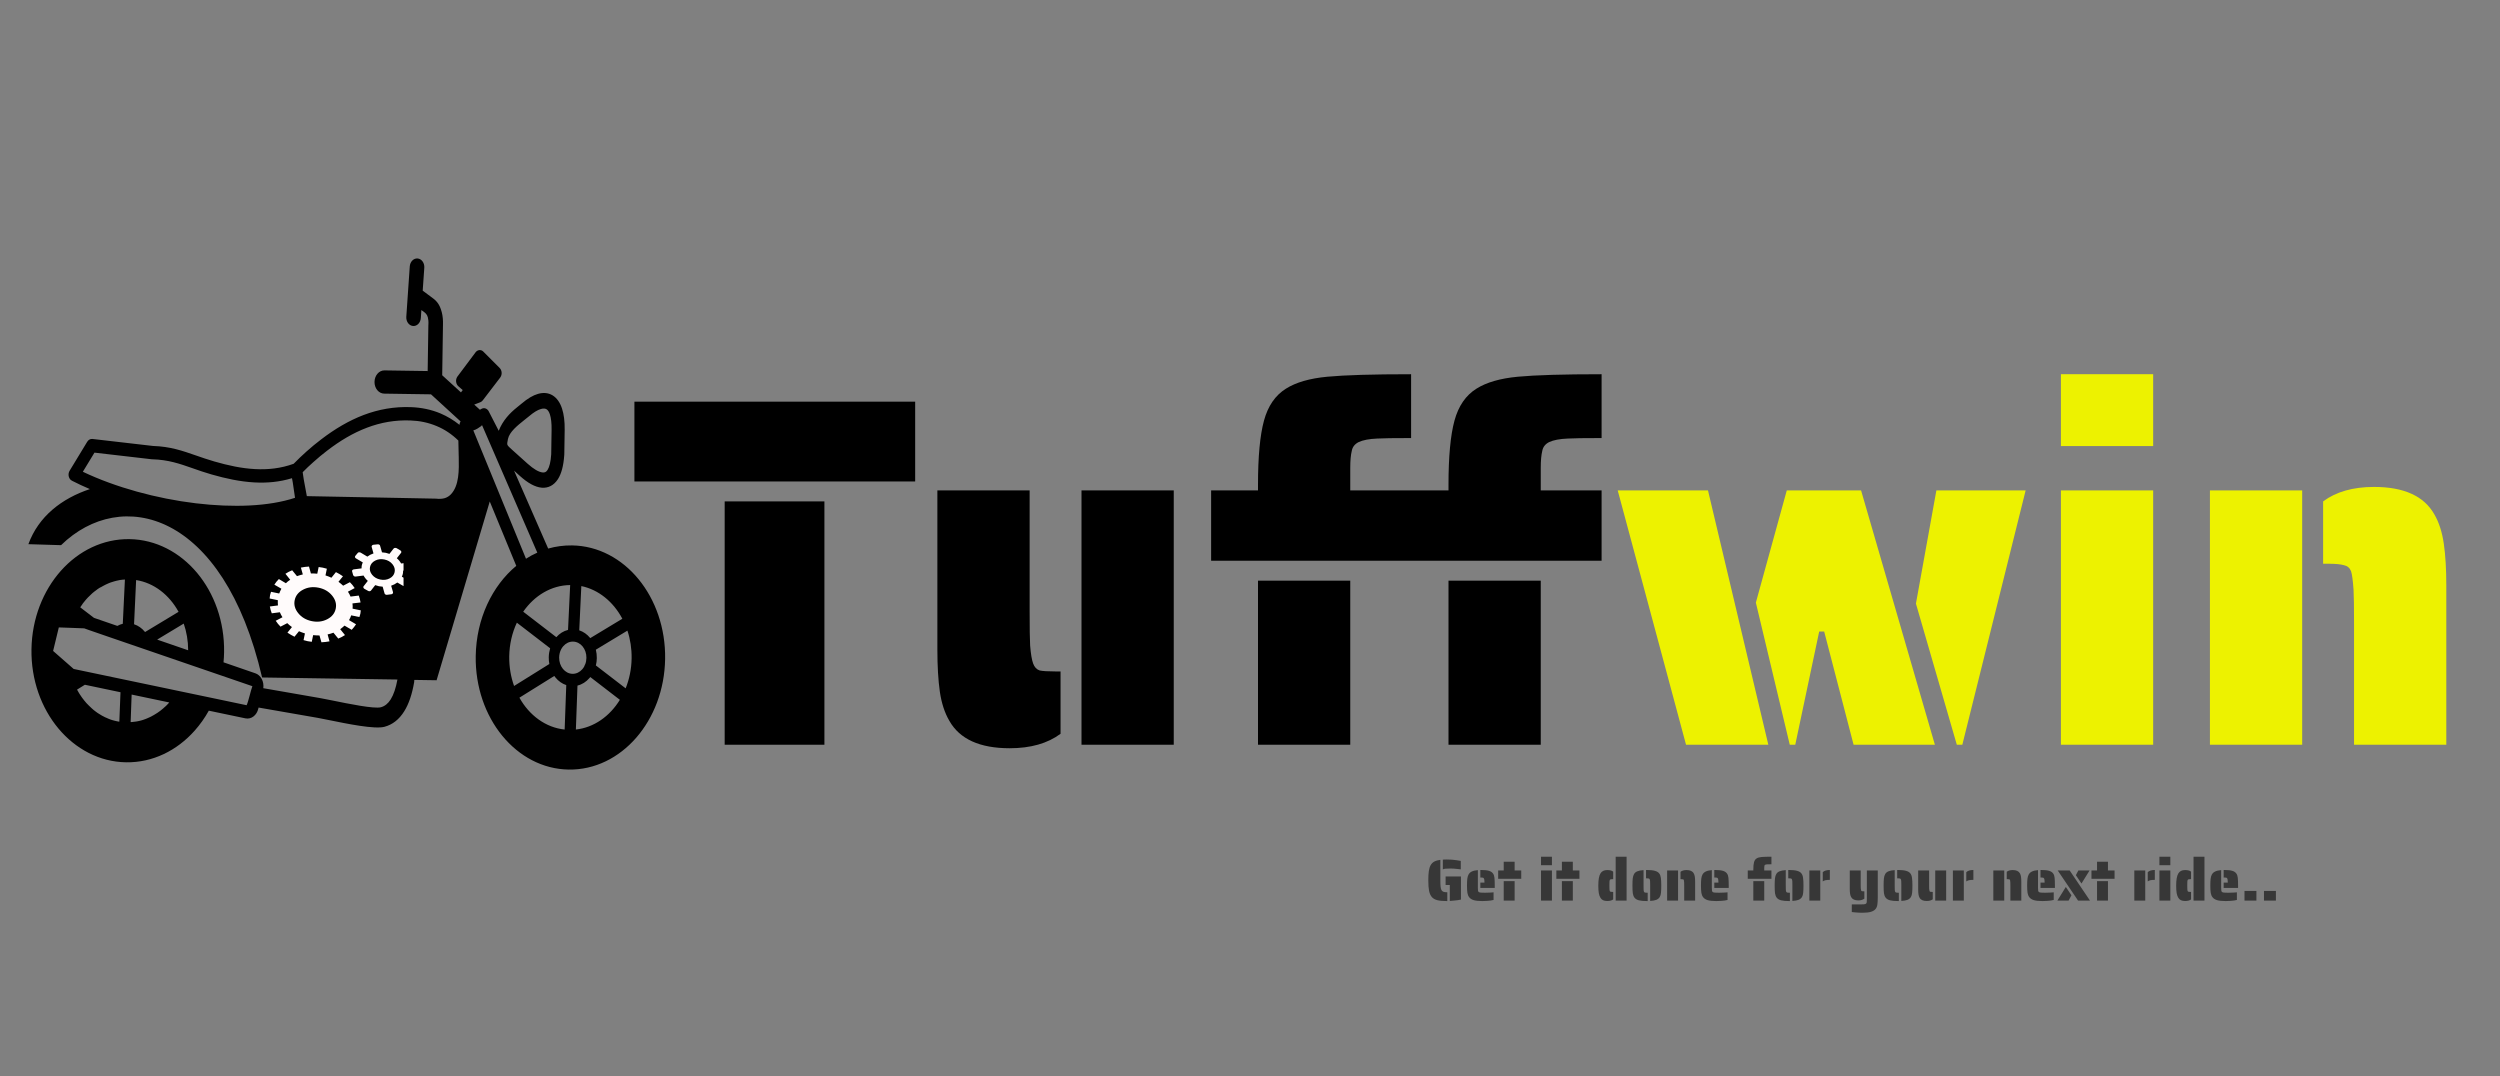 <svg width="1524" height="656" viewBox="0 0 1524 656" fill="none" xmlns="http://www.w3.org/2000/svg">
<rect x="0" y="0" width="1524" height="656" fill="#808080" stroke="none"/>
<g clip-path="url(#clip0)">
<path d="M386.736 244.848H557.888V293.488H386.736V244.848ZM441.76 305.648H502.56V454H441.76V305.648ZM615.503 456.128C597.263 456.128 585.002 450.555 578.719 439.408C575.882 434.544 573.956 428.667 572.943 421.776C571.93 414.683 571.423 406.069 571.423 395.936V298.96H627.663V372.224C627.663 382.965 627.764 390.059 627.967 393.504C628.372 398.571 628.98 402.219 629.791 404.448C630.602 406.677 631.919 408.096 633.743 408.704C635.567 409.109 638.81 409.312 643.471 409.312H646.511V447.312C638.607 453.189 628.271 456.128 615.503 456.128ZM659.279 298.96H715.519V454H659.279V298.96ZM940.156 274.944C939.548 277.376 939.244 280.821 939.244 285.28V298.96H976.332V341.824H738.3V298.96H766.876V295.616C766.876 278.389 768.092 265.317 770.524 256.4C772.956 247.483 777.415 240.997 783.9 236.944C789.98 233.093 798.391 230.661 809.132 229.648C819.873 228.635 836.897 228.128 860.204 228.128V267.04C849.665 267.04 842.775 267.141 839.532 267.344C834.668 267.547 830.919 268.256 828.284 269.472C825.852 270.688 824.433 272.512 824.028 274.944C823.42 277.376 823.116 280.821 823.116 285.28V298.96H883.004V295.616C883.004 278.389 884.22 265.317 886.652 256.4C889.084 247.483 893.543 240.997 900.028 236.944C906.108 233.093 914.519 230.661 925.26 229.648C936.001 228.635 953.025 228.128 976.332 228.128V267.04C965.793 267.04 958.903 267.141 955.66 267.344C950.796 267.547 947.047 268.256 944.412 269.472C941.98 270.688 940.561 272.512 940.156 274.944ZM766.876 353.984H823.116V454H766.876V353.984ZM883.004 353.984H939.244V454H883.004V353.984Z" fill="black"/>
<path d="M986.162 298.96H1041.19L1077.97 454H1027.81L986.162 298.96ZM1070.37 367.36L1089.22 298.96H1134.51L1179.51 454H1129.95L1112.02 384.992H1108.98L1094.39 454H1091.04L1070.37 367.36ZM1167.95 367.968L1180.42 298.96H1234.83L1196.23 454H1192.88L1167.95 367.968ZM1256.33 228.128H1312.57V271.904H1256.33V228.128ZM1256.33 298.96H1312.57V454H1256.33V298.96ZM1435.03 380.736C1435.03 369.995 1434.93 362.901 1434.72 359.456C1434.32 353.781 1433.81 350.032 1433.2 348.208C1432.39 346.181 1430.97 344.965 1428.95 344.56C1426.92 343.952 1423.68 343.648 1419.22 343.648H1416.18V305.648C1424.08 299.771 1434.42 296.832 1447.19 296.832C1465.43 296.832 1477.69 302.405 1483.97 313.552C1486.81 318.416 1488.73 324.395 1489.75 331.488C1490.76 338.379 1491.27 346.891 1491.27 357.024V454H1435.03V380.736ZM1347.17 298.96H1403.41V454H1347.17V298.96Z" fill="#EDF200"/>
<path fill-rule="evenodd" clip-rule="evenodd" d="M178.465 294.066L177.997 291.509C170.391 293.831 162.779 294.502 155.12 294.086C146.385 293.617 137.672 291.723 128.968 289.229C124.71 288.002 120.992 286.709 117.464 285.456C109.524 282.674 102.529 280.243 92.841 279.984C92.746 279.983 92.683 279.982 92.588 279.98L57.586 275.926L50.504 287.589C70.504 297.114 95.423 303.94 119.452 306.816C142.122 309.521 163.893 308.764 179.843 303.458L178.465 294.066ZM348.765 332.485C380.653 332.969 406.03 363.943 405.458 401.683C404.885 439.424 378.581 469.614 346.693 469.131C314.804 468.647 289.427 437.673 290 399.933C290.345 377.146 300.056 357.125 314.716 344.939L298.555 305.708L266.147 414.678L252.562 414.472C252.555 414.922 252.548 415.372 252.479 415.783C251.226 423.186 249.204 429.153 246.412 433.61C243.296 438.586 239.289 441.749 234.359 443.061C228.349 444.657 211.613 441.216 200.688 438.989C197.783 438.383 195.288 437.895 193.677 437.608L157.632 431.326L157.463 431.998C156.547 436.033 153.182 438.643 149.645 437.915L127.291 433.228C124.816 437.688 121.903 441.768 118.649 445.43C107.854 457.562 93.045 464.947 76.863 464.702C60.681 464.456 46.135 456.626 35.681 444.172C25.228 431.68 18.899 414.565 19.184 395.788C19.469 377.012 26.314 360.097 37.141 347.928C47.936 335.796 62.744 328.41 78.926 328.656C95.108 328.901 109.655 336.732 120.108 349.186C130.561 361.677 136.89 378.792 136.605 397.569C136.574 399.668 136.447 401.728 136.258 403.749L155.7 410.454C159.04 411.592 161.07 415.559 160.503 419.524L195.158 425.56C196.959 425.887 199.485 426.375 202.454 426.983C212.558 429.048 228.062 432.207 232.164 431.144C234.581 430.506 236.57 428.887 238.16 426.362C239.978 423.465 241.338 419.4 242.271 414.241L159.779 412.99C136.232 311.494 73.742 296.676 37.219 332.334L17.305 331.733C23.517 314.733 37.682 303.851 54.778 298.15C51.033 296.557 47.447 294.89 43.99 293.113C43.707 292.997 43.456 292.843 43.206 292.614C41.673 291.316 41.331 288.8 42.436 286.98L53.124 269.373C53.807 268.184 55.022 267.452 56.318 267.584L93.281 271.856C103.823 272.203 111.133 274.751 119.451 277.651C122.917 278.866 126.572 280.121 130.64 281.307C138.965 283.72 147.268 285.533 155.465 285.957C163.346 286.376 171.213 285.559 179.017 282.715C181.591 280.093 184.194 277.583 186.891 275.188C189.685 272.681 192.636 270.251 195.776 267.862C204.14 261.467 212.706 256.386 221.722 252.961C230.801 249.538 240.297 247.807 250.522 248.187C256.822 248.433 262.917 249.65 268.676 252.099C272.641 253.808 276.471 256.078 280.101 258.982C280.144 258.233 280.377 257.487 280.766 256.893L262.74 240.388L234.177 239.955C230.852 239.904 228.24 236.678 228.299 232.781C228.359 228.845 231.098 225.738 234.391 225.788L260.707 226.187L261.135 197.929L261.167 197.929L261.169 197.779C261.215 196.843 261.197 195.98 261.113 195.229C261.059 194.591 260.942 193.989 260.792 193.387C260.314 191.543 259.249 190.74 257.808 189.668C257.714 189.63 257.651 189.554 257.557 189.515C257.4 189.4 257.244 189.285 256.868 189.017L256.54 193.885C256.338 196.769 254.215 198.948 251.748 198.723C249.312 198.499 247.481 195.997 247.684 193.076L249.796 162.407C249.998 159.523 252.122 157.344 254.589 157.568C257.024 157.793 258.855 160.295 258.653 163.216L257.681 177.183L260.969 179.632L262.191 180.513C262.286 180.552 262.348 180.628 262.41 180.704C265.544 182.926 267.829 184.685 269.296 190.293C269.596 191.422 269.799 192.662 269.936 194.051C270.044 195.29 270.087 196.64 270.034 198.063L269.568 228.758L281.003 239.203L282.069 237.795L279.381 235.43C277.881 234.095 277.571 231.541 278.707 229.759C278.804 229.61 278.901 229.462 278.998 229.351L289.893 214.784C291.154 213.116 293.311 212.924 294.714 214.407L294.776 214.483L304.604 224.341C306.039 225.787 306.222 228.339 304.992 230.045L304.927 230.156L294.296 244.053C293.875 244.609 293.363 244.976 292.821 245.193L289.094 246.635L292.436 249.685L292.53 249.799L293.552 249.215C295.245 248.266 297.291 249.121 298.116 251.121L298.178 251.234L304.023 262.606C306.461 256.42 310.615 251.948 315.232 248.269C316.194 247.496 317.156 246.724 317.99 246.024C321.616 242.93 324.972 240.957 327.994 240.103C331.334 239.141 334.338 239.487 336.88 241.025C339.422 242.6 341.376 245.292 342.617 249.097C343.737 252.525 344.305 256.844 344.227 262.016L344.001 276.933C343.998 277.12 343.995 277.345 343.96 277.532C343.512 284.123 342.173 288.863 340.129 292.056C338.864 294.024 337.386 295.388 335.694 296.262C334.002 297.136 332.192 297.446 330.294 297.305C326.213 296.981 321.659 294.4 316.972 290.168L313.379 286.927L334.166 334.401C338.81 333.084 343.73 332.409 348.765 332.485ZM320.642 340.606C322.849 339.177 325.148 337.938 327.54 336.887L293.814 259.078C293.717 259.264 293.619 259.45 293.489 259.635C292.048 260.663 290.255 261.948 288.538 262.371L320.642 340.606ZM57.294 376.648L71.536 381.55C72.59 380.966 73.674 380.533 74.85 380.251L76.146 353.28L75.987 353.278L75.702 353.311C75.448 353.344 75.195 353.341 74.941 353.374L74.846 353.373L74.814 353.372C74.528 353.405 74.274 353.439 73.989 353.472L73.703 353.505C73.513 353.54 73.322 353.575 73.164 353.572L72.846 353.642C72.655 353.677 72.465 353.712 72.306 353.747L72.02 353.817C71.798 353.851 71.575 353.923 71.353 353.957L71.194 353.992C70.907 354.063 70.653 354.134 70.367 354.204L70.112 354.276C69.922 354.31 69.731 354.382 69.54 354.417L69.222 354.525L68.681 354.704L68.394 354.774C68.172 354.846 67.949 354.918 67.758 354.99L67.599 355.025C67.344 355.133 67.089 355.204 66.834 355.313L66.547 355.421C66.388 355.494 66.197 355.566 66.037 355.638L65.719 355.783L65.24 356.001L64.921 356.146C64.762 356.219 64.602 356.291 64.443 356.364L64.156 356.509C63.932 356.619 63.677 356.727 63.453 356.874L63.166 357.019L62.718 357.275L62.367 357.457L61.984 357.676L61.632 357.896L61.25 358.04L60.93 358.222L60.899 358.222C60.675 358.369 60.483 358.478 60.259 358.625L59.875 358.881L59.587 359.064C59.459 359.137 59.331 359.248 59.203 359.358L58.914 359.579L58.53 359.873L58.241 360.093L57.825 360.387L57.729 360.461C57.408 360.718 57.088 360.976 56.767 361.233L56.575 361.38L56.157 361.749L55.932 361.97C55.804 362.081 55.676 362.191 55.547 362.339L55.354 362.524C54.872 362.966 54.39 363.446 53.907 363.926L53.811 364C53.682 364.148 53.522 364.295 53.393 364.443L53.231 364.628C53.102 364.776 52.974 364.924 52.813 365.072L52.652 365.257C52.523 365.405 52.394 365.553 52.265 365.701L52.2 365.775C51.717 366.33 51.265 366.885 50.845 367.441L50.748 367.552C50.619 367.738 50.489 367.923 50.328 368.108L50.295 368.22C49.81 368.85 49.356 369.518 48.902 370.223L57.294 376.648ZM95.799 389.903L114.704 396.412C114.696 390.677 113.735 385.151 112.005 380.139L95.799 389.903ZM103.168 428.213L80.245 423.405L79.642 440.19L80.023 440.158L80.181 440.161C80.467 440.127 80.72 440.131 81.006 440.098L81.196 440.063C81.45 440.03 81.672 439.996 81.926 439.962L82.053 439.964C82.307 439.93 82.561 439.897 82.815 439.863L83.069 439.829C83.322 439.796 83.577 439.725 83.862 439.692L83.894 439.692C84.148 439.658 84.403 439.587 84.657 439.516L84.847 439.482C85.102 439.41 85.356 439.377 85.61 439.306L85.738 439.27C85.96 439.199 86.183 439.164 86.405 439.093L86.597 439.021C86.851 438.95 87.106 438.879 87.328 438.807L87.519 438.735C87.742 438.663 87.997 438.592 88.22 438.483L88.284 438.447L88.316 438.447C88.538 438.375 88.793 438.267 89.016 438.195L89.271 438.087C89.494 438.015 89.718 437.906 89.941 437.797L90.132 437.725C90.323 437.653 90.483 437.58 90.674 437.471L90.929 437.362C91.153 437.253 91.344 437.181 91.567 437.072L91.855 436.926L92.301 436.708L92.557 436.562C92.749 436.453 92.94 436.343 93.132 436.233L93.483 436.051L93.867 435.832C94.027 435.722 94.186 435.65 94.346 435.54L94.698 435.32L95.05 435.1C95.21 434.99 95.369 434.918 95.529 434.808C95.657 434.735 95.785 434.624 95.945 434.552L96.265 434.332L96.617 434.075C96.777 433.964 96.937 433.854 97.097 433.744L97.482 433.45L97.706 433.304C97.93 433.12 98.154 432.973 98.347 432.789L98.476 432.678L98.861 432.347L99.021 432.237C99.278 432.016 99.502 431.832 99.759 431.611L99.856 431.5C99.984 431.389 100.113 431.241 100.273 431.131L100.337 431.094C100.593 430.873 100.851 430.615 101.108 430.394L101.268 430.246C101.686 429.84 102.072 429.434 102.459 429.027C102.684 428.768 102.91 428.509 103.168 428.213ZM73.457 421.99L51.734 417.425L46.969 420.389L47 420.464C47.093 420.615 47.185 420.767 47.278 420.956L47.463 421.296L47.741 421.75L47.926 422.09C48.018 422.241 48.111 422.393 48.204 422.544L48.389 422.847L48.667 423.301L48.885 423.604C48.977 423.755 49.07 423.907 49.194 424.059C49.288 424.173 49.349 424.286 49.442 424.437C49.535 424.551 49.597 424.665 49.69 424.816C49.845 425.043 50.031 425.271 50.186 425.498L50.497 425.915L50.745 426.219C50.839 426.333 50.932 426.447 51.025 426.598L51.304 426.977L51.584 427.281L51.895 427.661L52.175 428.003L52.455 428.344L52.767 428.686L53.047 428.99L53.359 429.295L53.703 429.638C53.796 429.751 53.89 429.828 53.983 429.942C54.17 430.132 54.389 430.323 54.576 430.513L54.826 430.742C54.951 430.856 55.076 430.97 55.232 431.123L55.544 431.427L55.856 431.732L56.2 432.037L56.544 432.342L56.888 432.647L57.232 432.915L57.577 433.183C57.701 433.297 57.827 433.374 57.952 433.488L58.265 433.718C58.422 433.833 58.578 433.948 58.735 434.062L58.986 434.254C59.237 434.407 59.455 434.598 59.706 434.752L59.958 434.906C60.114 435.02 60.271 435.135 60.46 435.213L60.773 435.405L61.213 435.674L61.527 435.867L61.966 436.136L62.312 436.328C62.469 436.406 62.594 436.483 62.752 436.56L63.066 436.715C63.223 436.792 63.412 436.87 63.569 436.985L63.851 437.139C64.071 437.255 64.323 437.371 64.543 437.449L64.638 437.488L64.669 437.489C64.921 437.605 65.173 437.721 65.456 437.838L65.708 437.954C65.897 438.032 66.054 438.109 66.243 438.187L66.526 438.304C66.715 438.382 66.904 438.422 67.061 438.5L67.345 438.616L67.849 438.774L68.196 438.892C68.385 438.932 68.574 439.01 68.732 439.05L69.016 439.129C69.205 439.169 69.394 439.247 69.615 439.288L69.899 439.367C70.151 439.446 70.372 439.487 70.625 439.528L70.719 439.567C71.003 439.647 71.288 439.688 71.541 439.73L71.888 439.81C72.046 439.85 72.235 439.89 72.393 439.893L72.741 439.935L73.457 421.99ZM51.337 383.043L43.138 382.731L35.857 382.471L32.377 396.813L44.912 407.799L75.728 414.265L80.558 415.275L102.566 419.882L108.312 421.094L130.919 425.823L150.337 429.903C151.348 427.969 153.049 420.235 153.805 418.448L153.839 418.298L129.166 409.827L114.073 404.65L65.295 387.903L54.393 384.139L51.337 383.043ZM319.579 256.095C315.443 259.406 310.602 263.231 309.649 267.602C309.207 269.62 309.096 270.668 309.341 271.196C309.616 271.875 310.616 272.79 312.147 274.163L321.709 282.742C325.209 285.869 328.379 287.792 330.815 288.016C331.479 288.064 332.05 287.997 332.529 287.742C332.976 287.524 333.394 287.081 333.783 286.487C334.919 284.705 335.726 281.606 336.019 276.924L336.02 276.887L336.246 261.97C336.307 257.96 335.942 254.843 335.216 252.62C334.701 251.038 333.989 249.978 333.173 249.478C332.357 248.978 331.217 248.924 329.786 249.314C327.75 249.883 325.321 251.346 322.561 253.703C321.631 254.476 320.637 255.248 319.579 256.095ZM279.623 277.981L279.417 268.568C275.359 264.608 270.969 261.73 266.31 259.785C261.18 257.608 255.812 256.515 250.241 256.318C240.839 255.95 232.073 257.542 223.726 260.714C215.316 263.885 207.293 268.674 199.442 274.703C196.59 276.872 193.767 279.228 190.973 281.735C188.725 283.725 186.573 285.754 184.513 287.859L185.145 292.143L187.048 302.443L265.45 303.969C265.545 303.971 265.672 303.972 265.767 303.974C267.854 304.23 269.661 304.108 271.22 303.644C272.621 303.178 273.836 302.409 274.834 301.375C279.983 295.98 279.809 286.605 279.648 278.431L279.623 277.981ZM108.852 372.969C103.181 362.612 93.852 355.31 82.982 353.609L81.719 380.542C84.272 381.368 86.528 382.977 88.3 385.141L88.425 385.292L108.852 372.969ZM53.765 429.676C53.859 429.79 53.953 429.866 54.046 429.98L53.765 429.676ZM346.273 383.992L347.575 356.646C336.075 356.772 325.781 363.063 318.948 372.894L339.143 388.42C341.077 386.2 343.539 384.663 346.273 383.992ZM354.375 357.274L353.111 384.245C355.632 385.071 357.92 386.68 359.693 388.844L359.817 388.996L379.381 377.184C373.931 366.905 364.953 359.459 354.375 357.274ZM382.47 384.428L363.226 396.057C363.613 397.675 363.84 399.403 363.814 401.164C363.79 402.738 363.609 404.235 363.239 405.654L381.398 419.612C383.636 414.061 384.934 407.857 385.033 401.336C385.123 395.377 384.228 389.666 382.47 384.428ZM377.871 426.606L359.838 412.725C359.676 412.947 359.483 413.132 359.321 413.354C357.323 415.648 354.828 417.26 352.03 417.93L351.054 444.718C362.031 443.535 371.701 436.672 377.871 426.606ZM344.212 444.727L345.193 417.639C342.671 416.813 340.415 415.205 338.643 413.041C338.394 412.7 338.114 412.396 337.897 412.055L316.633 425.303C322.646 436.078 332.637 443.539 344.212 444.727ZM313.384 418.168L334.872 404.774C334.639 403.458 334.501 402.107 334.522 400.72C334.551 398.771 334.865 396.902 335.366 395.185L315.078 379.583C312.197 385.724 310.539 392.709 310.425 400.205C310.361 406.577 311.408 412.665 313.384 418.168ZM355.148 394.06C353.686 392.276 351.613 391.158 349.301 391.123C346.989 391.088 344.914 392.143 343.367 393.919C342.98 394.363 342.624 394.845 342.332 395.366C342.299 395.44 342.266 395.515 342.201 395.589C342.169 395.663 342.104 395.737 342.071 395.811C341.321 397.262 340.883 398.98 340.856 400.779C340.814 403.515 341.696 405.965 343.188 407.787C344.65 409.571 346.723 410.727 349.035 410.762C351.315 410.796 353.421 409.741 354.969 407.965C355.42 407.447 355.808 406.891 356.134 406.296C356.234 405.96 356.366 405.625 356.529 405.29C356.595 405.141 356.692 405.03 356.757 404.919C357.218 403.726 357.46 402.418 357.481 401.031C357.522 398.332 356.64 395.882 355.148 394.06Z" fill="black"/>
<g clip-path="url(#clip1)">
<path d="M190.05 391.252C189.094 391.143 188.251 391.013 187.521 390.862C186.792 390.712 185.966 390.497 185.046 390.218L185.887 386.144C184.663 385.758 183.451 385.309 182.253 384.796L179.522 388.148C178.09 387.454 176.657 386.627 175.225 385.667L177.969 382.252C176.971 381.559 176.02 380.765 175.118 379.871L171.008 382.008C169.88 380.89 168.905 379.693 168.081 378.417L172.192 376.279C171.533 375.258 171.009 374.243 170.62 373.233L165.678 373.871C165.107 372.426 164.714 371.04 164.499 369.712L169.441 369.074C169.339 367.99 169.315 366.924 169.369 365.873L164.365 364.839C164.418 364.054 164.507 363.364 164.629 362.77C164.752 362.175 164.944 361.507 165.206 360.765L170.21 361.799C170.577 360.813 171.022 359.843 171.545 358.889L167.248 356.408C167.98 355.232 168.895 354.093 169.992 352.992L174.276 355.537C175.033 354.764 175.912 354.061 176.913 353.427L174 349.772C175.261 348.926 176.631 348.214 178.11 347.634L181.036 351.225C182.21 350.804 183.397 350.452 184.597 350.169L183.418 346.009C185.122 345.654 186.769 345.441 188.36 345.371L189.526 349.594C190.838 349.556 192.133 349.602 193.41 349.733L194.252 345.659C195.207 345.768 196.05 345.898 196.78 346.049C197.51 346.199 198.335 346.414 199.256 346.693L198.414 350.767C199.639 351.153 200.846 351.623 202.035 352.179L204.779 348.763C206.212 349.458 207.64 350.306 209.063 351.308L206.333 354.66C207.322 355.395 208.272 356.189 209.183 357.041L213.293 354.903C214.421 356.021 215.397 357.218 216.22 358.494L212.096 360.696C212.764 361.674 213.292 362.668 213.681 363.678L218.701 363.056C219.22 364.49 219.583 365.893 219.789 367.263L214.86 367.838C215.015 368.931 215.039 369.998 214.933 371.038L219.936 372.072C219.883 372.858 219.795 373.547 219.672 374.141C219.549 374.736 219.357 375.404 219.095 376.146L214.091 375.112C213.776 376.109 213.331 377.079 212.756 378.022L217.04 380.567C216.317 381.701 215.433 382.823 214.388 383.935L210.025 381.374C209.216 382.136 208.332 382.861 207.375 383.548L210.302 387.139C209.04 387.985 207.67 388.698 206.192 389.277L203.265 385.686C202.082 386.149 200.895 386.501 199.704 386.742L200.87 390.965C199.175 391.279 197.532 391.47 195.941 391.54L194.763 387.38C193.459 387.377 192.169 387.309 190.891 387.178L190.05 391.252ZM204.66 371.04C205.239 368.239 204.509 365.588 202.472 363.088C200.434 360.587 197.695 358.981 194.255 358.271C190.815 357.56 187.664 357.949 184.802 359.437C181.94 360.926 180.22 363.07 179.641 365.871C179.062 368.672 179.792 371.323 181.83 373.823C183.867 376.324 186.606 377.93 190.046 378.64C193.487 379.351 196.638 378.962 199.5 377.474C202.361 375.986 204.082 373.841 204.66 371.04ZM224.351 360.174L222.085 358.91C221.799 358.718 221.606 358.468 221.506 358.16C221.407 357.851 221.462 357.586 221.671 357.364L224.219 354.107C223.117 353.127 222.254 352.042 221.631 350.851L216.858 351.458C216.467 351.51 216.128 351.44 215.842 351.248C215.555 351.056 215.36 350.817 215.257 350.53L214.648 348.346C214.544 348.059 214.599 347.794 214.812 347.551C215.026 347.307 215.302 347.154 215.641 347.091L220.413 346.484C220.397 345.773 220.446 345.142 220.56 344.59C220.665 344.081 220.866 343.503 221.163 342.856L217.022 340.407C216.727 340.258 216.529 340.029 216.43 339.721C216.33 339.413 216.39 339.126 216.607 338.862L218.018 337.162C218.184 336.886 218.447 336.731 218.808 336.695C219.169 336.658 219.523 336.721 219.87 336.881L223.933 339.313C225.029 338.478 226.278 337.829 227.678 337.366L226.551 333.349C226.499 333.073 226.567 332.811 226.754 332.562C226.941 332.313 227.205 332.157 227.544 332.094L230.125 331.831C230.516 331.779 230.87 331.841 231.187 332.018C231.504 332.194 231.684 332.441 231.727 332.76L232.867 336.712C233.727 336.757 234.496 336.849 235.174 336.989C235.799 337.119 236.542 337.338 237.402 337.649L239.95 334.392C240.159 334.17 240.43 334.038 240.765 333.996C241.1 333.955 241.441 334.014 241.788 334.174L244.041 335.503C244.327 335.695 244.522 335.934 244.626 336.221C244.73 336.508 244.673 336.784 244.455 337.049L241.907 340.305C243.018 341.243 243.885 342.307 244.509 343.498L249.268 342.954C249.659 342.902 250 342.962 250.291 343.133C250.582 343.303 250.774 343.553 250.869 343.883L251.478 346.066C251.582 346.353 251.527 346.618 251.314 346.862C251.1 347.105 250.824 347.258 250.485 347.321L245.726 347.864C245.742 348.576 245.693 349.207 245.579 349.759C245.465 350.311 245.26 350.91 244.963 351.556L249.117 353.941C249.456 354.144 249.662 354.397 249.735 354.699C249.809 355.002 249.741 355.265 249.532 355.487L248.108 357.25C247.942 357.526 247.679 357.682 247.318 357.718C246.957 357.754 246.634 357.676 246.347 357.484L242.193 355.099C241.097 355.935 239.849 356.584 238.449 357.047L239.589 360.999C239.631 361.318 239.559 361.602 239.372 361.851C239.185 362.099 238.926 362.234 238.596 362.254L236.001 362.581C235.61 362.633 235.256 362.571 234.939 362.395C234.622 362.219 234.442 361.971 234.399 361.653L233.272 357.637C232.412 357.592 231.643 357.499 230.965 357.359C230.288 357.219 229.545 357 228.737 356.7L226.19 359.957C225.972 360.222 225.696 360.375 225.361 360.416C225.026 360.458 224.69 360.377 224.351 360.174ZM240.569 348.757C240.915 347.081 240.484 345.487 239.274 343.976C238.064 342.465 236.417 341.494 234.332 341.063C232.247 340.633 230.35 340.871 228.641 341.779C226.931 342.687 225.904 343.979 225.557 345.655C225.211 347.332 225.645 348.915 226.859 350.405C228.073 351.894 229.722 352.855 231.807 353.285C233.892 353.716 235.787 353.488 237.492 352.601C239.197 351.715 240.223 350.433 240.569 348.757Z" fill="#FFFBFB"/>
</g>
<path d="M879.548 524.016C880.508 523.968 881.3 523.944 881.924 523.944C884.084 523.944 886.064 524.088 887.864 524.376C888.776 524.472 889.652 524.616 890.492 524.808V529.956C889.484 529.86 888.728 529.776 888.224 529.704C887.816 529.68 887.156 529.62 886.244 529.524C885.332 529.476 884.732 529.452 884.444 529.452C882.98 529.452 881.9 529.488 881.204 529.56C880.532 529.608 879.98 529.752 879.548 529.992V524.016ZM881.924 549.288C879.524 549.288 877.604 549.108 876.164 548.748C874.748 548.388 873.644 547.752 872.852 546.84C872.06 545.928 871.496 544.668 871.16 543.06C870.848 541.452 870.692 539.304 870.692 536.616C870.692 534.336 870.8 532.464 871.016 531C871.232 529.536 871.604 528.336 872.132 527.4C872.684 526.44 873.428 525.708 874.364 525.204C875.3 524.7 876.524 524.352 878.036 524.16V536.616C878.036 538.32 878.084 539.628 878.18 540.54C878.276 541.428 878.456 542.112 878.72 542.592C879.008 543.096 879.416 543.444 879.944 543.636C880.496 543.828 881.276 543.924 882.284 543.924V549.288H881.924ZM883.796 539.496H881.24V534.276H890.6V548.388C889.472 548.652 888.068 548.856 886.388 549C885.572 549.12 884.708 549.192 883.796 549.216V539.496ZM902.414 538.02H904.934C904.934 536.676 904.802 535.812 904.538 535.428C904.394 535.212 904.202 535.08 903.962 535.032C903.722 534.96 903.374 534.924 902.918 534.924H902.414V530.352H902.918C904.982 530.352 906.566 530.52 907.67 530.856C908.798 531.192 909.626 531.744 910.154 532.512C910.634 533.184 910.922 534.048 911.018 535.104C911.138 536.16 911.198 537.744 911.198 539.856V541.296H902.414V538.02ZM903.638 549.288C901.43 549.288 899.69 549.108 898.418 548.748C897.17 548.364 896.234 547.764 895.61 546.948C895.058 546.228 894.698 545.34 894.53 544.284C894.362 543.204 894.278 541.728 894.278 539.856C894.278 538.128 894.338 536.76 894.458 535.752C894.578 534.72 894.83 533.844 895.214 533.124C895.646 532.332 896.306 531.72 897.194 531.288C898.106 530.832 899.342 530.544 900.902 530.424V541.296C900.902 542.112 900.938 542.7 901.01 543.06C901.082 543.396 901.25 543.648 901.514 543.816C901.802 544.008 902.246 544.116 902.846 544.14C903.614 544.188 904.43 544.212 905.294 544.212C906.83 544.212 907.946 544.176 908.642 544.104L910.478 543.96V548.604C909.518 548.892 908.198 549.084 906.518 549.18C905.702 549.252 904.742 549.288 903.638 549.288ZM913.277 530.64H916.661V525.312H923.321V530.64H927.353V535.716H913.277V530.64ZM916.661 537.156H923.321V549H916.661V537.156ZM939.396 522.252H946.056V527.436H939.396V522.252ZM939.396 530.64H946.056V549H939.396V530.64ZM948.75 530.64H952.134V525.312H958.794V530.64H962.826V535.716H948.75V530.64ZM952.134 537.156H958.794V549H952.134V537.156ZM984.912 522.252H991.572V549H984.912V522.252ZM979.728 549.252C978.768 549.252 977.94 549.096 977.244 548.784C976.572 548.472 976.032 547.968 975.624 547.272C975.168 546.552 974.832 545.592 974.616 544.392C974.424 543.192 974.328 541.692 974.328 539.892C974.328 536.364 974.76 533.892 975.624 532.476C976.44 531.084 977.808 530.388 979.728 530.388C980.592 530.388 981.3 530.46 981.852 530.604C982.404 530.724 982.92 530.976 983.4 531.36V535.932H983.004C982.476 535.932 982.092 535.968 981.852 536.04C981.636 536.088 981.468 536.22 981.348 536.436C981.228 536.7 981.156 537.084 981.132 537.588C981.108 537.948 981.096 538.692 981.096 539.82C981.096 540.948 981.108 541.692 981.132 542.052C981.156 542.556 981.228 542.94 981.348 543.204C981.468 543.444 981.66 543.588 981.924 543.636C982.26 543.684 982.62 543.708 983.004 543.708H983.4V548.28C982.92 548.64 982.38 548.892 981.78 549.036C981.204 549.18 980.52 549.252 979.728 549.252ZM1005.94 539.856C1005.94 538.632 1005.93 537.816 1005.9 537.408C1005.88 536.832 1005.81 536.4 1005.69 536.112C1005.57 535.8 1005.38 535.608 1005.11 535.536C1004.82 535.464 1004.43 535.428 1003.92 535.428H1003.42V530.352H1003.92C1006.01 530.352 1007.64 530.52 1008.82 530.856C1010 531.168 1010.87 531.696 1011.45 532.44C1011.98 533.112 1012.31 534.012 1012.46 535.14C1012.62 536.244 1012.71 537.816 1012.71 539.856C1012.71 541.752 1012.65 543.228 1012.53 544.284C1012.43 545.316 1012.18 546.168 1011.77 546.84C1011.32 547.584 1010.63 548.148 1009.72 548.532C1008.81 548.892 1007.55 549.12 1005.94 549.216V539.856ZM1003.92 549.288C1001.84 549.288 1000.2 549.132 999.029 548.82C997.853 548.508 996.977 547.98 996.401 547.236C995.873 546.564 995.525 545.676 995.357 544.572C995.213 543.468 995.141 541.896 995.141 539.856C995.141 537.984 995.201 536.52 995.321 535.464C995.441 534.408 995.705 533.532 996.113 532.836C996.545 532.068 997.217 531.504 998.129 531.144C999.041 530.76 1000.3 530.52 1001.91 530.424V539.856C1001.91 541.08 1001.92 541.884 1001.94 542.268C1001.97 542.844 1002.04 543.276 1002.16 543.564C1002.28 543.852 1002.48 544.032 1002.77 544.104C1003.01 544.176 1003.4 544.212 1003.92 544.212H1004.43V549.288H1003.92ZM1026.69 540.324C1026.69 539.052 1026.67 538.212 1026.65 537.804C1026.6 537.132 1026.54 536.688 1026.47 536.472C1026.37 536.232 1026.21 536.088 1025.97 536.04C1025.73 535.968 1025.34 535.932 1024.81 535.932H1024.45V531.432C1025.39 530.736 1026.61 530.388 1028.13 530.388C1030.29 530.388 1031.74 531.048 1032.48 532.368C1032.82 532.944 1033.05 533.652 1033.17 534.492C1033.29 535.308 1033.35 536.316 1033.35 537.516V549H1026.69V540.324ZM1016.28 530.64H1022.94V549H1016.28V530.64ZM1045.04 538.02H1047.56C1047.56 536.676 1047.43 535.812 1047.17 535.428C1047.02 535.212 1046.83 535.08 1046.59 535.032C1046.35 534.96 1046 534.924 1045.55 534.924H1045.04V530.352H1045.55C1047.61 530.352 1049.19 530.52 1050.3 530.856C1051.43 531.192 1052.25 531.744 1052.78 532.512C1053.26 533.184 1053.55 534.048 1053.65 535.104C1053.77 536.16 1053.83 537.744 1053.83 539.856V541.296H1045.04V538.02ZM1046.27 549.288C1044.06 549.288 1042.32 549.108 1041.05 548.748C1039.8 548.364 1038.86 547.764 1038.24 546.948C1037.69 546.228 1037.33 545.34 1037.16 544.284C1036.99 543.204 1036.91 541.728 1036.91 539.856C1036.91 538.128 1036.97 536.76 1037.09 535.752C1037.21 534.72 1037.46 533.844 1037.84 533.124C1038.27 532.332 1038.93 531.72 1039.82 531.288C1040.73 530.832 1041.97 530.544 1043.53 530.424V541.296C1043.53 542.112 1043.57 542.7 1043.64 543.06C1043.71 543.396 1043.88 543.648 1044.14 543.816C1044.43 544.008 1044.87 544.116 1045.47 544.14C1046.24 544.188 1047.06 544.212 1047.92 544.212C1049.46 544.212 1050.57 544.176 1051.27 544.104L1053.11 543.96V548.604C1052.15 548.892 1050.83 549.084 1049.15 549.18C1048.33 549.252 1047.37 549.288 1046.27 549.288ZM1065.43 530.64H1068.82V530.244C1068.82 528.204 1068.96 526.656 1069.25 525.6C1069.54 524.544 1070.07 523.776 1070.83 523.296C1071.55 522.84 1072.55 522.552 1073.82 522.432C1075.09 522.312 1077.11 522.252 1079.87 522.252V526.86C1078.62 526.86 1077.81 526.872 1077.42 526.896C1076.85 526.92 1076.4 527.004 1076.09 527.148C1075.8 527.292 1075.63 527.508 1075.59 527.796C1075.51 528.084 1075.48 528.492 1075.48 529.02V530.64H1079.87V535.716H1065.43V530.64ZM1068.82 537.156H1075.48V549H1068.82V537.156ZM1092.64 539.856C1092.64 538.632 1092.62 537.816 1092.6 537.408C1092.58 536.832 1092.5 536.4 1092.38 536.112C1092.26 535.8 1092.07 535.608 1091.81 535.536C1091.52 535.464 1091.12 535.428 1090.62 535.428H1090.12V530.352H1090.62C1092.71 530.352 1094.34 530.52 1095.52 530.856C1096.69 531.168 1097.57 531.696 1098.14 532.44C1098.67 533.112 1099.01 534.012 1099.15 535.14C1099.32 536.244 1099.4 537.816 1099.4 539.856C1099.4 541.752 1099.34 543.228 1099.22 544.284C1099.13 545.316 1098.88 546.168 1098.47 546.84C1098.01 547.584 1097.33 548.148 1096.42 548.532C1095.5 548.892 1094.24 549.12 1092.64 549.216V539.856ZM1090.62 549.288C1088.53 549.288 1086.9 549.132 1085.72 548.82C1084.55 548.508 1083.67 547.98 1083.1 547.236C1082.57 546.564 1082.22 545.676 1082.05 544.572C1081.91 543.468 1081.84 541.896 1081.84 539.856C1081.84 537.984 1081.9 536.52 1082.02 535.464C1082.14 534.408 1082.4 533.532 1082.81 532.836C1083.24 532.068 1083.91 531.504 1084.82 531.144C1085.74 530.76 1087 530.52 1088.6 530.424V539.856C1088.6 541.08 1088.62 541.884 1088.64 542.268C1088.66 542.844 1088.74 543.276 1088.86 543.564C1088.98 543.852 1089.18 544.032 1089.47 544.104C1089.71 544.176 1090.09 544.212 1090.62 544.212H1091.12V549.288H1090.62ZM1111.15 531.684C1111.65 531.204 1112.24 530.868 1112.91 530.676C1113.61 530.46 1114.46 530.352 1115.47 530.352V536.364C1114.39 536.364 1113.5 536.436 1112.81 536.58C1112.13 536.724 1111.58 536.976 1111.15 537.336V531.684ZM1102.98 530.64H1109.64V549H1102.98V530.64ZM1132.84 548.892C1130.68 548.892 1129.23 548.232 1128.49 546.912C1128.15 546.336 1127.92 545.64 1127.8 544.824C1127.68 543.984 1127.62 542.964 1127.62 541.764V530.64H1134.28V538.956C1134.28 540.228 1134.29 541.068 1134.32 541.476C1134.37 542.1 1134.44 542.532 1134.53 542.772C1134.63 543.036 1134.79 543.204 1135 543.276C1135.22 543.324 1135.6 543.348 1136.15 543.348H1136.51V547.812C1135.55 548.532 1134.33 548.892 1132.84 548.892ZM1135.33 556.416C1134.08 556.416 1132.61 556.344 1130.93 556.2L1128.85 555.984V551.34H1133.67C1134.53 551.34 1135.37 551.316 1136.19 551.268C1136.77 551.22 1137.19 551.1 1137.45 550.908C1137.74 550.74 1137.91 550.44 1137.95 550.008C1138 549.432 1138.03 548.82 1138.03 548.172V530.64H1144.69V546.984C1144.69 548.904 1144.6 550.392 1144.43 551.448C1144.29 552.504 1143.94 553.38 1143.39 554.076C1142.77 554.868 1141.82 555.456 1140.55 555.84C1139.27 556.224 1137.53 556.416 1135.33 556.416ZM1159.05 539.856C1159.05 538.632 1159.03 537.816 1159.01 537.408C1158.99 536.832 1158.91 536.4 1158.79 536.112C1158.67 535.8 1158.48 535.608 1158.22 535.536C1157.93 535.464 1157.53 535.428 1157.03 535.428H1156.53V530.352H1157.03C1159.12 530.352 1160.75 530.52 1161.93 530.856C1163.1 531.168 1163.98 531.696 1164.55 532.44C1165.08 533.112 1165.42 534.012 1165.56 535.14C1165.73 536.244 1165.81 537.816 1165.81 539.856C1165.81 541.752 1165.75 543.228 1165.63 544.284C1165.54 545.316 1165.29 546.168 1164.88 546.84C1164.42 547.584 1163.74 548.148 1162.83 548.532C1161.91 548.892 1160.65 549.12 1159.05 549.216V539.856ZM1157.03 549.288C1154.94 549.288 1153.31 549.132 1152.13 548.82C1150.96 548.508 1150.08 547.98 1149.51 547.236C1148.98 546.564 1148.63 545.676 1148.46 544.572C1148.32 543.468 1148.25 541.896 1148.25 539.856C1148.25 537.984 1148.31 536.52 1148.43 535.464C1148.55 534.408 1148.81 533.532 1149.22 532.836C1149.65 532.068 1150.32 531.504 1151.23 531.144C1152.15 530.76 1153.41 530.52 1155.01 530.424V539.856C1155.01 541.08 1155.03 541.884 1155.05 542.268C1155.07 542.844 1155.15 543.276 1155.27 543.564C1155.39 543.852 1155.59 544.032 1155.88 544.104C1156.12 544.176 1156.5 544.212 1157.03 544.212H1157.53V549.288H1157.03ZM1174.54 549.252C1172.38 549.252 1170.92 548.592 1170.18 547.272C1169.84 546.696 1169.62 546 1169.5 545.184C1169.38 544.344 1169.32 543.324 1169.32 542.124V530.64H1175.98V539.316C1175.98 540.588 1175.99 541.428 1176.01 541.836C1176.06 542.436 1176.13 542.868 1176.23 543.132C1176.32 543.396 1176.48 543.564 1176.7 543.636C1176.91 543.684 1177.3 543.708 1177.85 543.708H1178.21V548.208C1177.27 548.904 1176.05 549.252 1174.54 549.252ZM1179.72 530.64H1186.38V549H1179.72V530.64ZM1198.65 531.684C1199.16 531.204 1199.75 530.868 1200.42 530.676C1201.11 530.46 1201.97 530.352 1202.97 530.352V536.364C1201.89 536.364 1201.01 536.436 1200.31 536.58C1199.64 536.724 1199.09 536.976 1198.65 537.336V531.684ZM1190.48 530.64H1197.14V549H1190.48V530.64ZM1225.53 540.324C1225.53 539.052 1225.52 538.212 1225.49 537.804C1225.45 537.132 1225.39 536.688 1225.31 536.472C1225.22 536.232 1225.05 536.088 1224.81 536.04C1224.57 535.968 1224.19 535.932 1223.66 535.932H1223.3V531.432C1224.23 530.736 1225.46 530.388 1226.97 530.388C1229.13 530.388 1230.58 531.048 1231.33 532.368C1231.66 532.944 1231.89 533.652 1232.01 534.492C1232.13 535.308 1232.19 536.316 1232.19 537.516V549H1225.53V540.324ZM1215.13 530.64H1221.79V549H1215.13V530.64ZM1243.89 538.02H1246.41C1246.41 536.676 1246.27 535.812 1246.01 535.428C1245.87 535.212 1245.67 535.08 1245.43 535.032C1245.19 534.96 1244.85 534.924 1244.39 534.924H1243.89V530.352H1244.39C1246.45 530.352 1248.04 530.52 1249.14 530.856C1250.27 531.192 1251.1 531.744 1251.63 532.512C1252.11 533.184 1252.39 534.048 1252.49 535.104C1252.61 536.16 1252.67 537.744 1252.67 539.856V541.296H1243.89V538.02ZM1245.11 549.288C1242.9 549.288 1241.16 549.108 1239.89 548.748C1238.64 548.364 1237.71 547.764 1237.08 546.948C1236.53 546.228 1236.17 545.34 1236 544.284C1235.83 543.204 1235.75 541.728 1235.75 539.856C1235.75 538.128 1235.81 536.76 1235.93 535.752C1236.05 534.72 1236.3 533.844 1236.69 533.124C1237.12 532.332 1237.78 531.72 1238.67 531.288C1239.58 530.832 1240.81 530.544 1242.37 530.424V541.296C1242.37 542.112 1242.41 542.7 1242.48 543.06C1242.55 543.396 1242.72 543.648 1242.99 543.816C1243.27 544.008 1243.72 544.116 1244.32 544.14C1245.09 544.188 1245.9 544.212 1246.77 544.212C1248.3 544.212 1249.42 544.176 1250.11 544.104L1251.95 543.96V548.604C1250.99 548.892 1249.67 549.084 1247.99 549.18C1247.17 549.252 1246.21 549.288 1245.11 549.288ZM1254.39 530.64H1261.67L1274.05 549H1266.78L1254.39 530.64ZM1265.45 533.52L1266.96 530.64H1273.8L1268.87 538.596L1265.45 533.52ZM1259.33 540.684L1262.75 545.76L1261.02 549H1254.18L1259.33 540.684ZM1274.96 530.64H1278.35V525.312H1285.01V530.64H1289.04V535.716H1274.96V530.64ZM1278.35 537.156H1285.01V549H1278.35V537.156ZM1309.26 531.684C1309.76 531.204 1310.35 530.868 1311.02 530.676C1311.72 530.46 1312.57 530.352 1313.58 530.352V536.364C1312.5 536.364 1311.61 536.436 1310.91 536.58C1310.24 536.724 1309.69 536.976 1309.26 537.336V531.684ZM1301.08 530.64H1307.74V549H1301.08V530.64ZM1316.38 522.252H1323.04V527.436H1316.38V522.252ZM1316.38 530.64H1323.04V549H1316.38V530.64ZM1337.18 522.252H1343.84V549H1337.18V522.252ZM1331.99 549.252C1331.03 549.252 1330.21 549.096 1329.51 548.784C1328.84 548.472 1328.3 547.968 1327.89 547.272C1327.43 546.552 1327.1 545.592 1326.88 544.392C1326.69 543.192 1326.59 541.692 1326.59 539.892C1326.59 536.364 1327.03 533.892 1327.89 532.476C1328.71 531.084 1330.07 530.388 1331.99 530.388C1332.86 530.388 1333.57 530.46 1334.12 530.604C1334.67 530.724 1335.19 530.976 1335.67 531.36V535.932H1335.27C1334.74 535.932 1334.36 535.968 1334.12 536.04C1333.9 536.088 1333.73 536.22 1333.61 536.436C1333.49 536.7 1333.42 537.084 1333.4 537.588C1333.37 537.948 1333.36 538.692 1333.36 539.82C1333.36 540.948 1333.37 541.692 1333.4 542.052C1333.42 542.556 1333.49 542.94 1333.61 543.204C1333.73 543.444 1333.93 543.588 1334.19 543.636C1334.53 543.684 1334.89 543.708 1335.27 543.708H1335.67V548.28C1335.19 548.64 1334.65 548.892 1334.05 549.036C1333.47 549.18 1332.79 549.252 1331.99 549.252ZM1355.54 538.02H1358.06C1358.06 536.676 1357.93 535.812 1357.67 535.428C1357.52 535.212 1357.33 535.08 1357.09 535.032C1356.85 534.96 1356.5 534.924 1356.05 534.924H1355.54V530.352H1356.05C1358.11 530.352 1359.69 530.52 1360.8 530.856C1361.93 531.192 1362.75 531.744 1363.28 532.512C1363.76 533.184 1364.05 534.048 1364.15 535.104C1364.27 536.16 1364.33 537.744 1364.33 539.856V541.296H1355.54V538.02ZM1356.77 549.288C1354.56 549.288 1352.82 549.108 1351.55 548.748C1350.3 548.364 1349.36 547.764 1348.74 546.948C1348.19 546.228 1347.83 545.34 1347.66 544.284C1347.49 543.204 1347.41 541.728 1347.41 539.856C1347.41 538.128 1347.47 536.76 1347.59 535.752C1347.71 534.72 1347.96 533.844 1348.34 533.124C1348.77 532.332 1349.43 531.72 1350.32 531.288C1351.23 530.832 1352.47 530.544 1354.03 530.424V541.296C1354.03 542.112 1354.07 542.7 1354.14 543.06C1354.21 543.396 1354.38 543.648 1354.64 543.816C1354.93 544.008 1355.37 544.116 1355.97 544.14C1356.74 544.188 1357.56 544.212 1358.42 544.212C1359.96 544.212 1361.07 544.176 1361.77 544.104L1363.61 543.96V548.604C1362.65 548.892 1361.33 549.084 1359.65 549.18C1358.83 549.252 1357.87 549.288 1356.77 549.288ZM1368.24 543.132H1375.51V549H1368.24V543.132ZM1380.12 543.132H1387.39V549H1380.12V543.132Z" fill="black" fill-opacity="0.57"/>
</g>
<defs>
<clipPath id="clip0">
<rect width="1524" height="656" fill="white"/>
</clipPath>
<clipPath id="clip1">
<rect width="86" height="66" fill="white" transform="translate(160 328)"/>
</clipPath>
</defs>
</svg>
